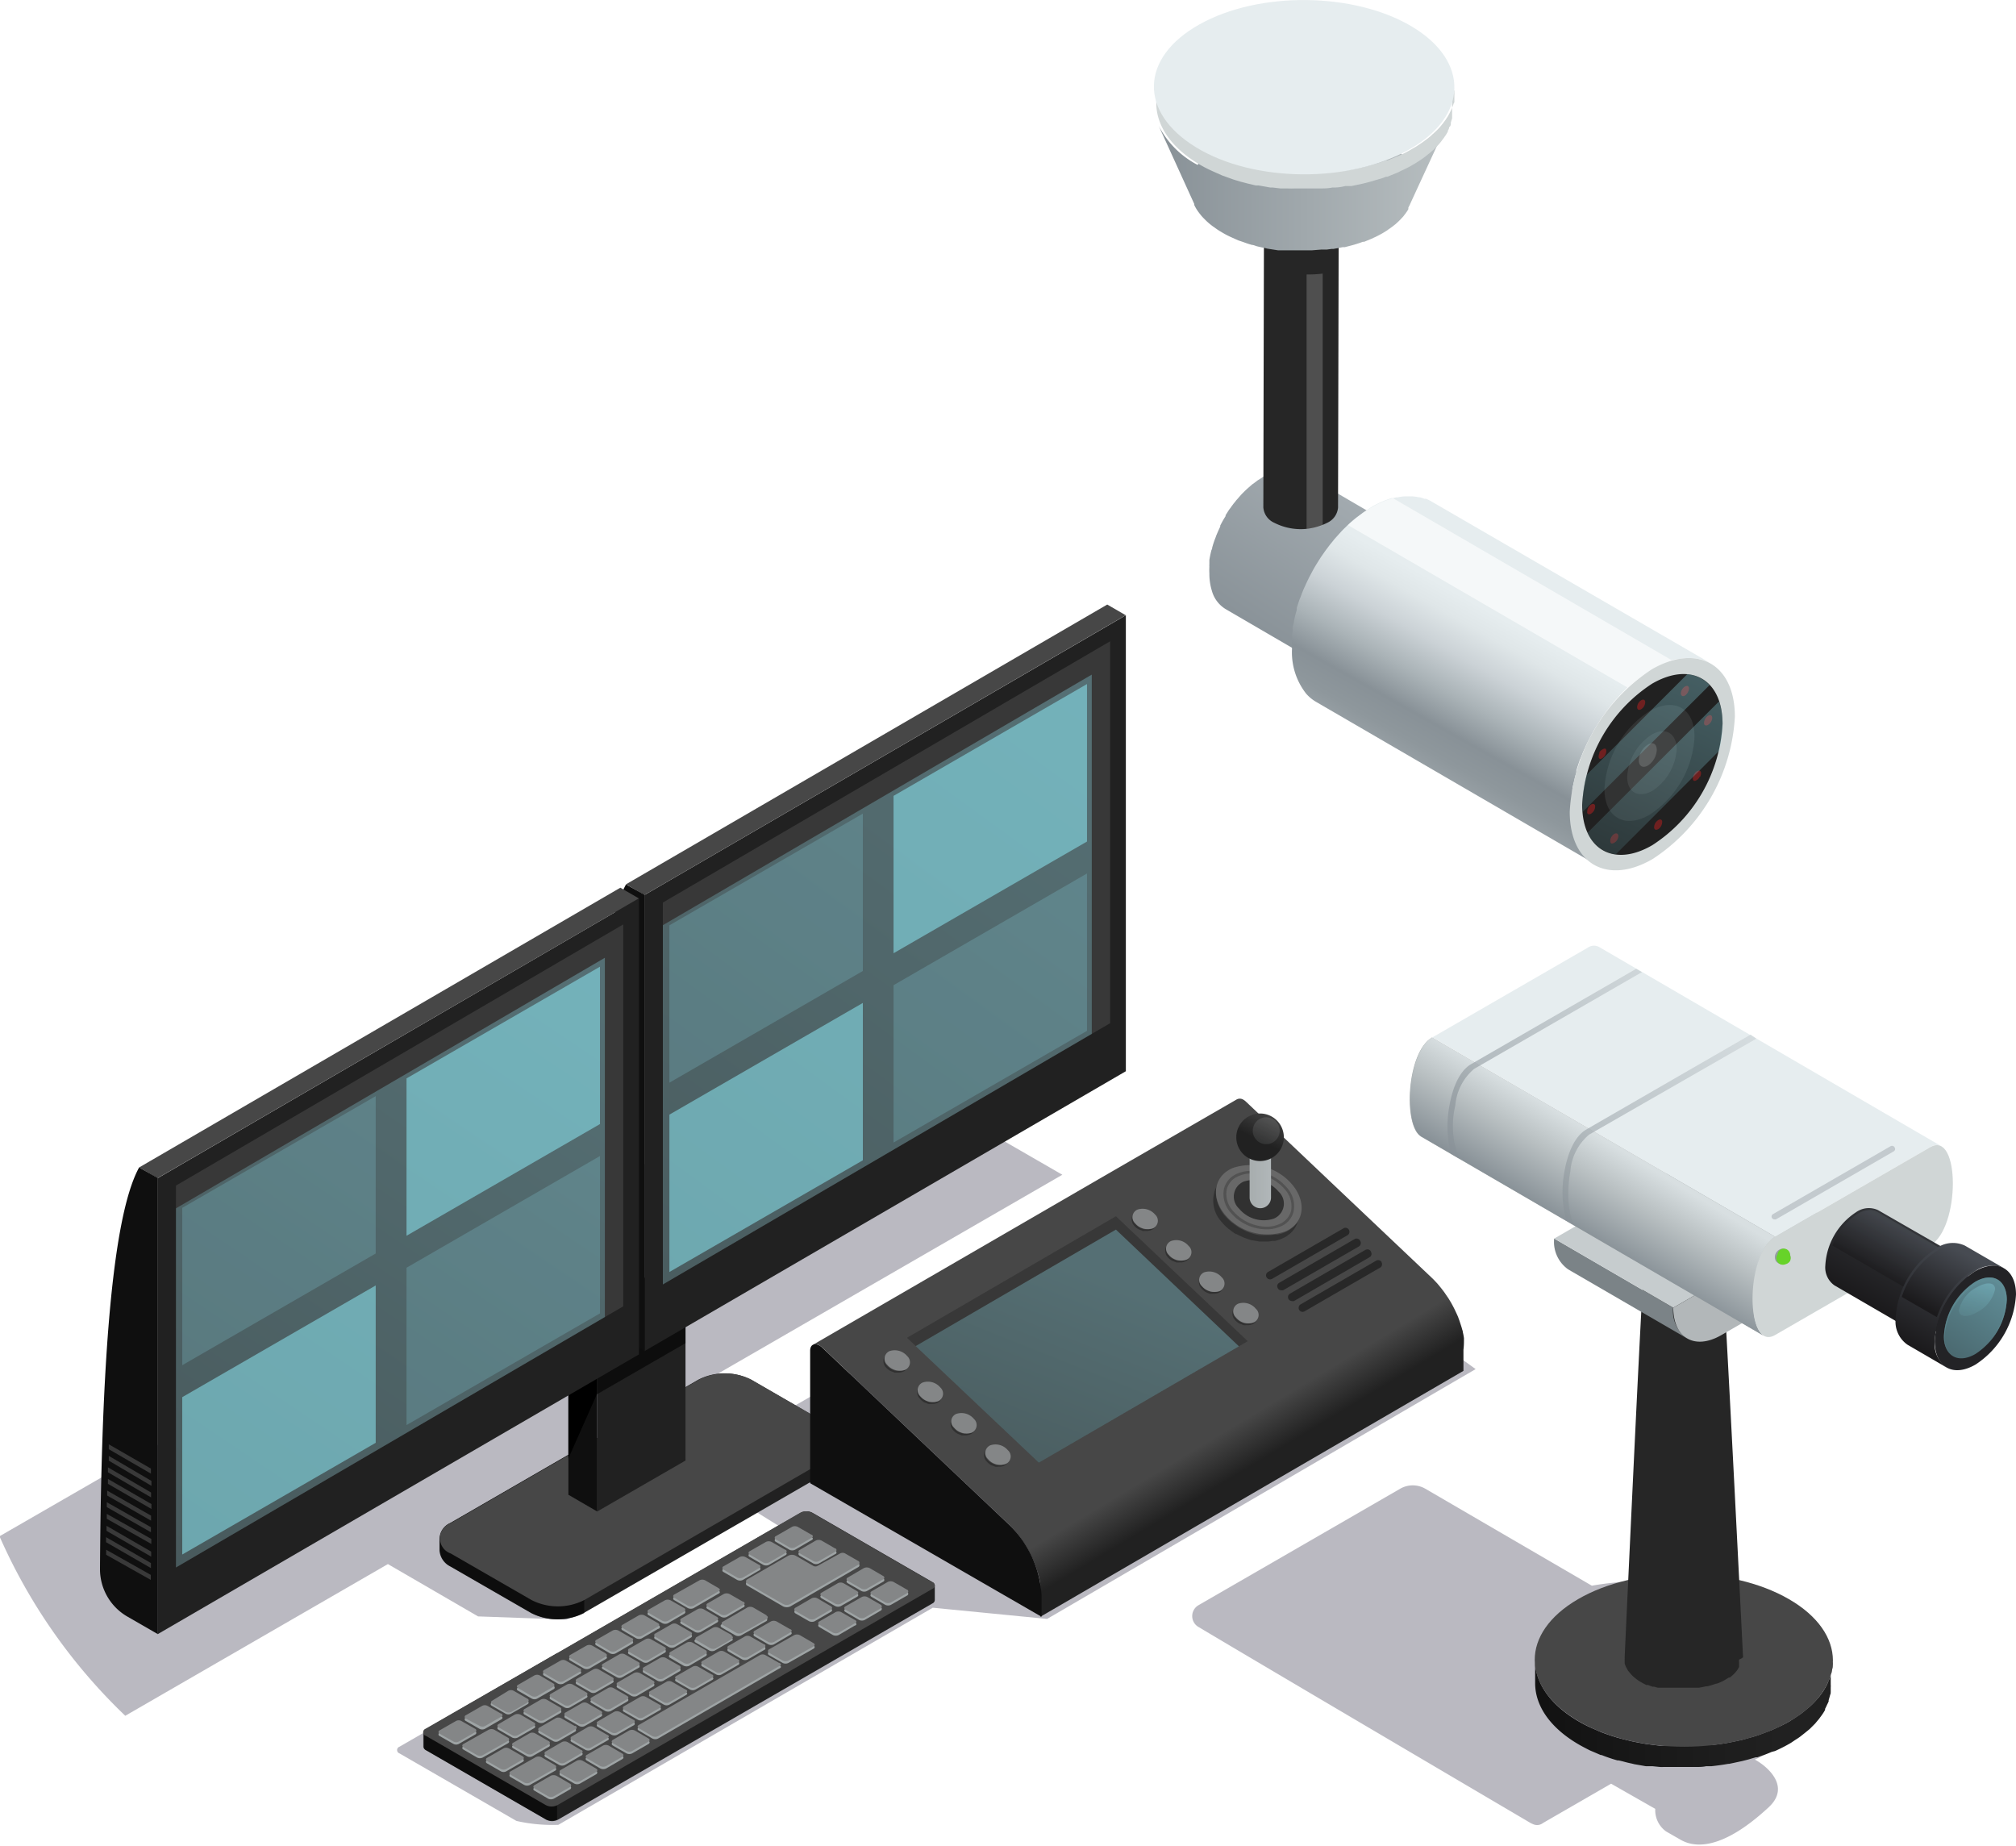 <svg xmlns="http://www.w3.org/2000/svg" xmlns:xlink="http://www.w3.org/1999/xlink" viewBox="0 0 160.28 146.74"><defs><style>.cls-1{fill:none;}.cls-2,.cls-45{fill:#a8aeaf;}.cls-3{isolation:isolate;}.cls-4{fill:#767585;}.cls-22,.cls-36,.cls-4,.cls-57{opacity:0.5;}.cls-24,.cls-38,.cls-4,.cls-40,.cls-45{mix-blend-mode:multiply;}.cls-5{fill:url(#linear-gradient);}.cls-6{fill:#474747;}.cls-7{fill:#262626;}.cls-8{clip-path:url(#clip-path);}.cls-9{fill:#7b8387;}.cls-10{fill:#c6ccce;}.cls-11{fill:#b2b7b9;}.cls-12{fill:#e6edef;}.cls-13{clip-path:url(#clip-path-2);}.cls-14{fill:url(#linear-gradient-2);}.cls-15,.cls-34,.cls-35{fill:#d0d6d6;}.cls-16{fill:url(#linear-gradient-3);}.cls-17{opacity:0.7;fill:url(#linear-gradient-4);}.cls-17,.cls-20,.cls-22,.cls-23,.cls-29,.cls-35,.cls-37,.cls-42,.cls-43,.cls-48,.cls-55,.cls-56,.cls-57{mix-blend-mode:screen;}.cls-18{fill:url(#linear-gradient-5);}.cls-19{fill:#232326;}.cls-20{fill:url(#linear-gradient-6);}.cls-21{fill:#c3cace;}.cls-22{fill:url(#linear-gradient-7);}.cls-23,.cls-37,.cls-42,.cls-43,.cls-48,.cls-51{opacity:0.3;}.cls-23{fill:url(#linear-gradient-8);}.cls-24{fill:#5f8e96;}.cls-24,.cls-25,.cls-38{opacity:0.6;}.cls-25{fill:url(#linear-gradient-9);}.cls-26{fill:#959ea2;}.cls-27{fill:#67d329;}.cls-28{fill:url(#linear-gradient-10);}.cls-29,.cls-32{fill:#f5f8f9;}.cls-29,.cls-35,.cls-55,.cls-56{opacity:0.2;}.cls-30{fill:url(#linear-gradient-11);}.cls-31{fill:url(#linear-gradient-12);}.cls-33,.cls-51,.cls-52{fill:#212121;}.cls-34{opacity:0.1;}.cls-36{fill:#bf2121;}.cls-37{fill:url(#linear-gradient-13);}.cls-39{fill:#0f0f0f;}.cls-41{fill:#383838;}.cls-42{fill:url(#linear-gradient-14);}.cls-43{fill:url(#linear-gradient-15);}.cls-44{fill:#7a7a7a;opacity:0.4;}.cls-45{opacity:0.9;}.cls-46{fill:#848687;}.cls-47{fill:url(#linear-gradient-16);}.cls-48{fill:url(#linear-gradient-17);}.cls-49{fill:#313131;}.cls-50{fill:#686868;}.cls-52{opacity:0.8;}.cls-53{fill:url(#linear-gradient-18);}.cls-54{fill:url(#linear-gradient-19);}.cls-55{fill:url(#linear-gradient-20);}.cls-56{fill:#95eaf9;}.cls-57{fill:#92f5ff;}</style><linearGradient id="linear-gradient" x1="389.41" y1="382.11" x2="366.61" y2="382.11" gradientUnits="userSpaceOnUse"><stop offset="0" stop-color="#212121"/><stop offset="1" stop-color="#0f0f0f"/></linearGradient><clipPath id="clip-path" transform="translate(-247.87 -245.8)"><path class="cls-1" d="M382,352.2l-9.46-5.49a2.68,2.68,0,0,1-1.11-2.45l9.46,5.5A2.65,2.65,0,0,0,382,352.2Z"/></clipPath><clipPath id="clip-path-2" transform="translate(-247.87 -245.8)"><path class="cls-2" d="M388.11,352l-27.26-15.84c-1.44-.84-1.16-6.7.87-7.88L389,344.12C387,345.29,386.67,351.16,388.11,352Z"/></clipPath><linearGradient id="linear-gradient-2" x1="372.83" y1="343.32" x2="376.58" y2="337.15" gradientUnits="userSpaceOnUse"><stop offset="0" stop-color="#889197"/><stop offset="0.58" stop-color="#b8bfc1"/><stop offset="1" stop-color="#d8dfe1"/></linearGradient><linearGradient id="linear-gradient-3" x1="400.14" y1="344.11" x2="397.04" y2="349.76" gradientUnits="userSpaceOnUse"><stop offset="0" stop-color="#333539"/><stop offset="1" stop-color="#1b1a1c"/></linearGradient><linearGradient id="linear-gradient-4" x1="400.14" y1="344.12" x2="398.25" y2="347.56" gradientUnits="userSpaceOnUse"><stop offset="0" stop-color="#474b52"/><stop offset="1" stop-color="#1b1a1c"/></linearGradient><linearGradient id="linear-gradient-5" x1="404.18" y1="345.55" x2="400.16" y2="352.88" xlink:href="#linear-gradient-4"/><linearGradient id="linear-gradient-6" x1="403.8" y1="345.3" x2="401.23" y2="349.97" xlink:href="#linear-gradient-4"/><linearGradient id="linear-gradient-7" x1="406.46" y1="348.31" x2="400.85" y2="356.54" gradientUnits="userSpaceOnUse"><stop offset="0" stop-color="#99f0ff"/><stop offset="0.6" stop-color="#75b3bd"/><stop offset="1" stop-color="#5f8e96"/></linearGradient><linearGradient id="linear-gradient-8" x1="405.56" y1="348.86" x2="403.71" y2="351.56" gradientTransform="matrix(1, -0.58, 0, 1, 0, 233.39)" xlink:href="#linear-gradient-7"/><linearGradient id="linear-gradient-9" x1="367.89" y1="337.75" x2="384.45" y2="323.09" gradientUnits="userSpaceOnUse"><stop offset="0" stop-color="#889197"/><stop offset="1" stop-color="#cdd4d7"/></linearGradient><linearGradient id="linear-gradient-10" x1="351.81" y1="299.43" x2="366.87" y2="275.85" gradientUnits="userSpaceOnUse"><stop offset="0" stop-color="#889197"/><stop offset="1" stop-color="#bec5c9"/></linearGradient><linearGradient id="linear-gradient-11" x1="340" y1="260.66" x2="363.09" y2="260.66" gradientUnits="userSpaceOnUse"><stop offset="0" stop-color="#889197"/><stop offset="1" stop-color="#b8bfc1"/></linearGradient><linearGradient id="linear-gradient-12" x1="360.5" y1="308.31" x2="370.02" y2="291.4" gradientUnits="userSpaceOnUse"><stop offset="0" stop-color="#a0a8ad"/><stop offset="0.01" stop-color="#9fa7ac"/><stop offset="0.15" stop-color="#8e979c"/><stop offset="0.26" stop-color="#889197"/><stop offset="0.4" stop-color="#aab3b7"/><stop offset="0.55" stop-color="#cbd2d6"/><stop offset="0.68" stop-color="#dfe6e8"/><stop offset="0.77" stop-color="#e6edef"/></linearGradient><linearGradient id="linear-gradient-13" x1="382.64" y1="299.13" x2="374.91" y2="315.89" gradientUnits="userSpaceOnUse"><stop offset="0" stop-color="#99f0ff"/><stop offset="0.09" stop-color="#91e3f1"/><stop offset="0.72" stop-color="#58868d"/><stop offset="1" stop-color="#416166"/></linearGradient><linearGradient id="linear-gradient-14" x1="85.14" y1="56.76" x2="30.15" y2="132.23" xlink:href="#linear-gradient-7"/><linearGradient id="linear-gradient-15" x1="45.85" y1="78.41" x2="1.48" y2="144.22" xlink:href="#linear-gradient-7"/><linearGradient id="linear-gradient-16" x1="343.58" y1="360.59" x2="346.31" y2="365.13" gradientUnits="userSpaceOnUse"><stop offset="0" stop-color="#474747"/><stop offset="0.65" stop-color="#212121"/></linearGradient><linearGradient id="linear-gradient-17" x1="87.73" y1="101.81" x2="76.97" y2="128.84" xlink:href="#linear-gradient-7"/><linearGradient id="linear-gradient-18" x1="348.93" y1="338.29" x2="347.12" y2="338.29" gradientUnits="userSpaceOnUse"><stop offset="0" stop-color="#b1b7b9"/><stop offset="0.84" stop-color="#a8aeaf"/></linearGradient><linearGradient id="linear-gradient-19" x1="349.09" y1="334.08" x2="347.31" y2="337.73" xlink:href="#linear-gradient-16"/><linearGradient id="linear-gradient-20" x1="101.03" y1="89.06" x2="100.37" y2="90.57" gradientUnits="userSpaceOnUse"><stop offset="0" stop-color="#a3a5a6"/><stop offset="1" stop-color="#848687"/></linearGradient></defs><title>camera</title><g class="cls-3"><g id="_0" data-name="0"><g id="_4" data-name="4"><path class="cls-4" d="M365.19,354.64,331.12,374.5l-9.09-.89-29.77,17.26a13,13,0,0,1-3.33-.31l-9.3-5.37a.28.28,0,0,1,0-.53l29-16.73a1,1,0,0,1,.9,0l4.79,2-7.86-4.89-13.52,9.51-7.06-.25-7.17-4.16-20.88,12.06a44.51,44.51,0,0,1-10-14.27L315,329.19l17.33,10-28.52,16.47,2.07.59,2.7,2.73,34.75-20.06Z" transform="translate(-247.87 -245.8)"/><path class="cls-4" d="M388.51,373.86c-3.82-2.21-9.29-2.85-14.08-2l-13.24-7.71a2,2,0,0,0-2,0l-16,9.24a1,1,0,0,0,0,1.77c5.78,3.45,26.53,15.66,26.53,15.66a1.06,1.06,0,0,1-.12-.1.76.76,0,0,0,.95,0l5.41-3.12,3.51,2a2.07,2.07,0,0,0,.87,1.8l1.15.66c.75.42,2.86,1.25,7-2.59,1.82-1.69-.22-3.29-1-3.73h0l-.1-.06c.4-.18.78-.38,1.15-.59C394,382.07,393.93,377,388.51,373.86Z" transform="translate(-247.87 -245.8)"/><g id="_8" data-name="8"><path class="cls-5" d="M393.57,378.16c0,.13,0,.25-.05.38s0,.2-.07.3a2,2,0,0,1-.11.35,2.52,2.52,0,0,1-.12.29,2.48,2.48,0,0,1-.17.37,5.09,5.09,0,0,1-.3.5l-.06.08a6,6,0,0,1-.39.49l-.08.09a5.81,5.81,0,0,1-.5.49l-.36.3-.33.26-.43.29-.45.29a11.69,11.69,0,0,1-1.12.56l-.33.15-.93.35-.35.12-.61.17-.46.13-.66.14-.45.09c-.44.08-.89.14-1.34.18l-.42,0-.81.05-.51,0H381l-.6,0-.55,0-.59-.07-.54-.07-.62-.11-.49-.1-.74-.18-.41-.11c-.43-.13-.86-.27-1.27-.43l-.6-.26-.3-.13q-.45-.21-.87-.45c-2.34-1.35-3.51-3.12-3.5-4.89v1.83c0,1.77,1.16,3.54,3.5,4.89.28.16.57.31.87.46l.31.13.53.23.07,0a12.62,12.62,0,0,0,1.27.43l.1,0,.3.07c.25.07.49.13.74.18l.2.05.29.05.63.11.25,0,.28,0,.59.06a2.85,2.85,0,0,0,.29,0l.26,0,.6,0,.3,0h1.41c.27,0,.53,0,.8-.06l.32,0h.1c.46-.05.91-.11,1.35-.19h.07l.38-.08.65-.14.47-.12.61-.18.13,0,.21-.08a9.38,9.38,0,0,0,.93-.35L389,385c.39-.18.76-.36,1.12-.57l.14-.08.31-.21c.14-.09.29-.18.42-.28l.33-.26.37-.3.07-.06.43-.43.08-.1.22-.26.16-.22.06-.08a4.65,4.65,0,0,0,.26-.41.36.36,0,0,0,0-.09c.07-.12.12-.25.18-.37s.07-.14.1-.22,0-.05,0-.07.07-.24.1-.36.05-.15.07-.23a.15.15,0,0,1,0-.07c0-.12,0-.25,0-.37a1.9,1.9,0,0,0,0-.25v-1.93C393.59,377.93,393.58,378.05,393.57,378.16Z" transform="translate(-247.87 -245.8)"/><path class="cls-6" d="M390.1,372.93c-4.65-2.69-12.16-2.68-16.77,0s-4.59,7,.06,9.71,12.15,2.68,16.76,0S394.74,375.61,390.1,372.93Z" transform="translate(-247.87 -245.8)"/><path class="cls-7" d="M386.45,377.55s-1.31-26.35-1.57-29.8a1.7,1.7,0,0,0-.91-1.23,4.71,4.71,0,0,0-.45-.22l-.14-.05-.16-.06a1.55,1.55,0,0,0-.23-.06l-.13,0-.06,0-.38-.07h-.18l-.17,0h-.73l-.21,0h-.19a4,4,0,0,0-.48.08h0l-.39.11-.18.06a3.69,3.69,0,0,0-.53.24l-.23.14-.06,0-.13.1h0a1.11,1.11,0,0,0-.22.21l0,0,0,0-.12.17v0h0a1.74,1.74,0,0,0-.1.19h0a.07.07,0,0,0,0,.05.5.5,0,0,0,0,.13v0s0,.09,0,.13c-.25,3.45-1.46,29.81-1.46,29.81v.17a.53.53,0,0,0,0,.13c0,.05,0,.1,0,.14l0,.13.05.14.05.12a1.09,1.09,0,0,0,.08.15l.06.11a.76.76,0,0,0,.11.14,1,1,0,0,0,.08.11l.14.15.09.09.19.16.09.07a2.7,2.7,0,0,0,.33.22,4.76,4.76,0,0,0,.45.24l.05,0,.08,0,.37.14.08,0,.05,0,.29.08.13,0h0l.22,0,.18,0h0l.18,0,.21,0h.05l.18,0,.19,0h1.41l.33,0h.16a5.72,5.72,0,0,0,.57-.11h.05l.06,0a7,7,0,0,0,.69-.21l.06,0a3.6,3.6,0,0,0,.66-.3l.31-.19,0,0a.18.18,0,0,0,.07,0l.11-.08,0,0,.08-.07.11-.1.13-.13h0l0,0,.08-.1.11-.14,0,0v0l.05-.09.07-.12s0,0,0,0v0a.36.36,0,0,0,0-.09.42.42,0,0,0,0-.1l0,0a.09.09,0,0,1,0,0s0-.06,0-.09a.29.29,0,0,0,0-.09v0a.2.2,0,0,1,0-.07.38.38,0,0,1,0-.1v-.06h0A1,1,0,0,0,386.45,377.55Z" transform="translate(-247.87 -245.8)"/><path class="cls-6" d="M384.19,342.48a5.6,5.6,0,0,0-5.06-.05c-1.43.8-1.48,2.11-.11,2.93a5.57,5.57,0,0,0,5.06.06C385.51,344.62,385.56,343.31,384.19,342.48Z" transform="translate(-247.87 -245.8)"/><g class="cls-3"><g class="cls-3"><g class="cls-8"><path class="cls-9" d="M382,352.2l-9.46-5.49a2.68,2.68,0,0,1-1.11-2.45l9.46,5.5A2.65,2.65,0,0,0,382,352.2Z" transform="translate(-247.87 -245.8)"/></g></g><polygon class="cls-10" points="133.03 103.96 123.57 98.46 135.83 91.38 145.29 96.88 133.03 103.96"/><path class="cls-11" d="M393.16,342.68a8.37,8.37,0,0,1-3.79,6.58l-4.65,2.68c-2.1,1.21-3.81.24-3.82-2.18Z" transform="translate(-247.87 -245.8)"/></g><g class="cls-3"><path class="cls-12" d="M375,321.08a.85.85,0,0,0-.9.06l-12.35,7.13L389,344.12,401.33,337a.85.85,0,0,1,.9-.07Z" transform="translate(-247.87 -245.8)"/><g class="cls-3"><path class="cls-2" d="M388.11,352l-27.26-15.84c-1.44-.84-1.16-6.7.87-7.88L389,344.12C387,345.29,386.67,351.16,388.11,352Z" transform="translate(-247.87 -245.8)"/><g class="cls-13"><path class="cls-14" d="M389,344.12l-27.26-15.85c-2,1.18-2.31,7-.87,7.88L388.11,352C386.67,351.16,387,345.29,389,344.12Z" transform="translate(-247.87 -245.8)"/></g></g></g><path class="cls-15" d="M401.33,337c2.39-1.38,2.41,6.43,0,7.81L389,351.93c-2.38,1.38-2.41-6.44,0-7.81Z" transform="translate(-247.87 -245.8)"/><path class="cls-16" d="M403.6,345.69h0L397.18,342a1.75,1.75,0,0,0-1.75.17,5.41,5.41,0,0,0-2.44,4.24,1.74,1.74,0,0,0,.72,1.57l6.42,3.73a1.07,1.07,0,0,1-.16-.14,1.58,1.58,0,0,0,1.9,0,5.39,5.39,0,0,0,2.45-4.23A1.72,1.72,0,0,0,403.6,345.69Zm-.78-.15H403A.86.86,0,0,0,402.82,345.54Z" transform="translate(-247.87 -245.8)"/><path class="cls-17" d="M403,350.28a5.12,5.12,0,0,0,1.17-3,1.55,1.55,0,0,0-.63-1.42l-.56-.33-.05.2h-.07v-.26l-5.75-3.34a1.12,1.12,0,0,0-.55-.14,2.1,2.1,0,0,0-1,.31,5.13,5.13,0,0,0-2,2.52Z" transform="translate(-247.87 -245.8)"/><path class="cls-18" d="M404.1,344.83a2.25,2.25,0,0,0-2.3.22,7.08,7.08,0,0,0-3.22,5.58,2.24,2.24,0,0,0,.94,2.07l3.11,1.81a2.27,2.27,0,0,1-.94-2.08,7.09,7.09,0,0,1,3.21-5.57,2.3,2.3,0,0,1,2.31-.23Z" transform="translate(-247.87 -245.8)"/><path class="cls-19" d="M404.9,346.86a7.09,7.09,0,0,0-3.21,5.57c0,2.05,1.45,2.89,3.24,1.85a7.1,7.1,0,0,0,3.22-5.58C408.14,346.65,406.69,345.83,404.9,346.86Z" transform="translate(-247.87 -245.8)"/><path class="cls-20" d="M404,345a1.48,1.48,0,0,0-.76-.19,2.71,2.71,0,0,0-1.36.42,6.86,6.86,0,0,0-2.81,3.67l2.79,1.61a7.29,7.29,0,0,1,2.94-3.79,3.23,3.23,0,0,1,1.36-.46Z" transform="translate(-247.87 -245.8)"/><path class="cls-21" d="M398.49,337a.23.23,0,0,0-.31-.08l-9.35,5.4a.22.22,0,0,0-.08.31.23.23,0,0,0,.19.11l.12,0,9.35-5.4A.22.22,0,0,0,398.49,337Z" transform="translate(-247.87 -245.8)"/><path class="cls-22" d="M404.91,347.7a5.47,5.47,0,0,0-2.49,4.31c0,1.59,1.12,2.23,2.5,1.43a5.48,5.48,0,0,0,2.5-4.32C407.41,347.54,406.29,346.9,404.91,347.7Z" transform="translate(-247.87 -245.8)"/><path class="cls-23" d="M406.49,348.29a2.72,2.72,0,0,1-1.44,1.83c-.8.46-1.44.38-1.44-.16a2.72,2.72,0,0,1,1.44-1.83C405.85,347.67,406.49,347.74,406.49,348.29Z" transform="translate(-247.87 -245.8)"/><path class="cls-24" d="M404.91,347.7a5.47,5.47,0,0,0-2.49,4.31,2,2,0,0,0,.43,1.37,2.05,2.05,0,0,1-.38-1.26,5.27,5.27,0,0,1,2.39-4.13c1.33-.77,2.41-.16,2.41,1.36a5.26,5.26,0,0,1-1.45,3.37,5.52,5.52,0,0,0,1.6-3.6C407.41,347.54,406.29,346.9,404.91,347.7Z" transform="translate(-247.87 -245.8)"/><path class="cls-25" d="M387.51,328.37,374.21,336a4.22,4.22,0,0,0-1.49,2.91c-.32,1.75-.16,3.57.37,4.31l-.7-.4a8.86,8.86,0,0,1-.12-4c.17-.93.63-2.6,1.72-3.23l13.06-7.54Zm-23.94,5.33a4.27,4.27,0,0,1,1.49-2.92l13.35-7.7-.46-.26-13.11,7.57c-1.1.63-1.55,2.29-1.72,3.23a9.08,9.08,0,0,0,.09,3.9l.67.39A7,7,0,0,1,363.57,333.7Z" transform="translate(-247.87 -245.8)"/><path class="cls-26" d="M390.17,346a.65.65,0,0,0,0-.51.66.66,0,0,0-.55-.43.68.68,0,0,0-.56,1,.68.68,0,0,0,.66.24A.63.63,0,0,0,390.17,346Z" transform="translate(-247.87 -245.8)"/><path class="cls-27" d="M389.83,346.3a.58.58,0,0,0,.36-.26.55.55,0,0,0,0-.44.5.5,0,0,0-1-.07A.52.52,0,0,0,389.83,346.3Z" transform="translate(-247.87 -245.8)"/></g><g id="_15" data-name="15"><path class="cls-28" d="M366.44,292.15h0l-15-8.74a3.14,3.14,0,0,0-3.16.31l-.44.28-.14.11-.29.21-.16.14-.25.22-.17.16-.23.23-.16.18-.21.24a1.56,1.56,0,0,0-.16.2,2.43,2.43,0,0,0-.2.25,1.91,1.91,0,0,0-.15.21,2.48,2.48,0,0,0-.19.26l-.14.22a.83.83,0,0,1-.08.12.3.3,0,0,0,0,.08,8.2,8.2,0,0,0-.43.76.2.2,0,0,1,0,.08q-.18.38-.33.75a.78.78,0,0,1-.05.14,7.3,7.3,0,0,0-.26.79c0,.05,0,.11-.05.16a7.78,7.78,0,0,0-.17.81h0c0,.12,0,.23,0,.34a1.11,1.11,0,0,0,0,.19,4.52,4.52,0,0,0,0,.52,4.59,4.59,0,0,0,.2,1.4,2.46,2.46,0,0,0,1.09,1.45l15,8.74-.14-.1a3.05,3.05,0,0,0,3.3-.21,9.76,9.76,0,0,0,4.42-7.67A3.11,3.11,0,0,0,366.44,292.15Z" transform="translate(-247.87 -245.8)"/><path class="cls-7" d="M354.27,264a1.37,1.37,0,0,0-.84-1.41,4.63,4.63,0,0,0-4.21,0,1.47,1.47,0,0,0-.86,1.21h0l-.05,22.34a1.46,1.46,0,0,0,.87,1.22,4.63,4.63,0,0,0,4.21,0,1.47,1.47,0,0,0,.86-1.21l.05-22.34A1.48,1.48,0,0,1,354.27,264Zm-5.69.45s0-.09-.07-.13,0,.09.07.13Z" transform="translate(-247.87 -245.8)"/><path class="cls-29" d="M351.75,267.62v20.23a3.87,3.87,0,0,0,1.28-.3v-20A9.07,9.07,0,0,1,351.75,267.62Z" transform="translate(-247.87 -245.8)"/><path class="cls-30" d="M362.89,256.22l-.08.12a2.61,2.61,0,0,1-.17.28,1.13,1.13,0,0,0-.1.13l-.21.27a.52.52,0,0,1-.1.11l-.13.15-.31.31a1.29,1.29,0,0,1-.17.16c-.11.1-.21.19-.33.28l-.19.16-.39.28-.19.13-.52.32a5.83,5.83,0,0,0-2-1.88,14,14,0,0,0-12.73-.13,6,6,0,0,0-2.18,2l-.1-.05a7.21,7.21,0,0,1-3-3.06l2.83,6.22,0,0a.3.3,0,0,0,0,.08,3.59,3.59,0,0,0,.21.38l.05.07c.09.14.2.27.31.41l.08.09q.17.18.36.36l0,0a5.81,5.81,0,0,0,.46.38l.12.08a5.07,5.07,0,0,0,.54.36,7,7,0,0,0,.66.36l.24.11.47.21.3.1.45.16.33.1c.15,0,.3.09.45.12l.35.08.45.1.38.06.45.07.38,0,.46,0,.39,0,.34,0h1.12l.75-.06.18,0,.26,0,.37-.05.15,0,.73-.14.17,0,.58-.15.18-.05c.23-.07.46-.14.68-.23l.11,0,.56-.23.17-.08c.21-.09.42-.2.62-.31s.32-.19.48-.29l.09-.07.12-.08.22-.16.15-.12.08-.06,0,0,.13-.12.13-.12.15-.15.09-.1.06-.06,0,0,.07-.08.15-.2,0,0a.18.18,0,0,0,.05-.07c.05-.06.09-.13.14-.2a.41.41,0,0,1,.05-.09l0-.08,0-.05.09-.17c.95-2.07,1.91-4.13,2.86-6.2C363,256,363,256.09,362.89,256.22Z" transform="translate(-247.87 -245.8)"/><path class="cls-15" d="M363.5,253c0,.05,0,.11,0,.17a1,1,0,0,1,0,.17l0,.17,0,.16c0,.06,0,.12,0,.18s0,.11-.05.16l-.06.17-.06.16a1.42,1.42,0,0,1-.08.18,1,1,0,0,1-.07.15l-.09.18a1.09,1.09,0,0,0-.08.15l-.13.2-.09.14-.15.2a1.47,1.47,0,0,1-.1.13c-.1.12-.19.24-.3.35v0c-.11.12-.23.23-.36.35a1,1,0,0,1-.15.13,1.29,1.29,0,0,1-.17.16l-.17.14-.19.14-.19.14-.2.14-.2.13a1.64,1.64,0,0,1-.22.14l-.36.21h0q-.39.23-.81.42l-.2.09-.86.35-.1,0-.73.24-.58.16-.5.13-.6.13-.58.11-.26,0c-.31,0-.61.09-.92.12h-.09c-.33,0-.67.06-1,.08h-1.41l-.55,0-.61,0-.55-.05-.6-.06-.51-.08-.65-.11-.85-.19h0c-.3-.07-.59-.15-.88-.24l-.26-.08c-.3-.1-.6-.2-.89-.32l-.64-.28-.32-.14c-.31-.15-.62-.32-.9-.49-2.27-1.35-3.39-3.1-3.38-4.84V254c0,1.74,1.12,3.49,3.38,4.84q.43.26.9.48l.33.15.63.28h0l.89.32.26.08.3.09.57.15h0l.64.15.21,0,.64.11a3.43,3.43,0,0,0,.34.06l.18,0,.6.07.38,0h.17a6.08,6.08,0,0,0,.61,0l.4,0h1.56c.33,0,.66,0,1-.07h.1q.47,0,.93-.12l.25,0,.24,0,.34-.07.61-.13.5-.13.58-.17.21-.06a3.82,3.82,0,0,0,.51-.18l.11,0,.86-.35.19-.1c.28-.13.56-.26.82-.41l.28-.16.08-.05.22-.14.2-.13.2-.14.19-.14.18-.15.18-.14.17-.15.12-.1,0,0,.35-.36h0c.1-.11.2-.23.29-.35a.08.08,0,0,0,0,0l.06-.09a1.3,1.3,0,0,0,.15-.2l.1-.14.12-.2.05-.08a.16.16,0,0,1,0-.07l.09-.18c0-.05,0-.1.07-.16s.05-.11.08-.17a1,1,0,0,1,0-.1s0,0,0-.06a1.54,1.54,0,0,0,.05-.17,1.09,1.09,0,0,0,.05-.17c0-.05,0-.11,0-.17a.52.52,0,0,1,0-.11.07.07,0,0,0,0-.05l0-.18s0-.11,0-.16,0-.12,0-.18,0-.07,0-.11V253Z" transform="translate(-247.87 -245.8)"/><path class="cls-12" d="M360.12,247.91c-4.6-2.74-12.16-2.82-16.89-.17s-4.84,7-.24,9.79,12.16,2.83,16.89.17S364.72,250.66,360.12,247.91Z" transform="translate(-247.87 -245.8)"/><path class="cls-31" d="M361.65,285.65a3.11,3.11,0,0,0-.41-.2l-.12,0a2.91,2.91,0,0,0-.39-.12h-.07a3.46,3.46,0,0,0-.48-.07h-.66a3.4,3.4,0,0,0-.53.08l-.13,0-.25.06-.12,0-.51.18-.23.1a7.82,7.82,0,0,0-.77.38l-.6.39-.17.12-.44.33-.17.13c-.18.15-.37.31-.55.48h0l-.07.07c-.16.16-.33.32-.48.48l-.18.2-.36.4-.18.23c-.12.14-.23.28-.34.43l-.16.21-.4.57-.06.1c-.15.23-.29.46-.43.69l-.12.21-.27.51c-.05.09-.09.18-.13.26s-.16.33-.23.49l-.12.26c-.08.19-.15.37-.22.56s-.05.13-.08.19c-.09.25-.17.5-.25.75a1,1,0,0,0,0,.17,5.69,5.69,0,0,0-.16.59l-.06.26c0,.17-.07.33-.1.5s0,.18,0,.27a4.43,4.43,0,0,0-.06.51l0,.24c0,.24,0,.49,0,.73a5.32,5.32,0,0,0,1.12,3.55,3.13,3.13,0,0,0,.8.66l22.23,12.92c-1.18-.69-1.91-2.15-1.92-4.22,0-.24,0-.48,0-.72l0-.24a4.43,4.43,0,0,1,.06-.51c0-.09,0-.18,0-.27s.06-.33.1-.5l.06-.26a5.69,5.69,0,0,1,.16-.59,1,1,0,0,1,0-.17c.08-.25.16-.5.25-.75,0-.06.05-.13.08-.2l.22-.55.12-.26c.07-.16.15-.33.23-.49l.13-.26.27-.51.12-.21c.14-.23.28-.46.43-.69l.06-.1.4-.57.16-.21c.11-.15.22-.29.34-.43l.18-.23.36-.4.18-.2.48-.48.07-.07c.19-.17.37-.33.57-.49l.16-.13a4.59,4.59,0,0,1,.44-.33l.17-.12q.3-.21.6-.39a7.82,7.82,0,0,1,.77-.38l.23-.1.51-.18a2.93,2.93,0,0,1,.37-.1l.13,0,.53-.09h.11a3,3,0,0,1,.42,0h.13a3.5,3.5,0,0,1,.48.06l.07,0,.39.11.12.05a2.67,2.67,0,0,1,.42.2Z" transform="translate(-247.87 -245.8)"/><path class="cls-32" d="M358.61,285.4a7.69,7.69,0,0,0-1.63.7,10.82,10.82,0,0,0-1.93,1.45l22.24,12.92a10.42,10.42,0,0,1,1.92-1.45,7.21,7.21,0,0,1,1.63-.7Z" transform="translate(-247.87 -245.8)"/><path class="cls-15" d="M379.21,299a14.45,14.45,0,0,0-6.54,11.33c0,4.17,3,5.85,6.59,3.76a14.44,14.44,0,0,0,6.54-11.33C385.79,298.61,382.84,296.93,379.21,299Z" transform="translate(-247.87 -245.8)"/><path class="cls-33" d="M379.22,300.15a12.25,12.25,0,0,0-5.56,9.64c0,3.54,2.51,5,5.59,3.19a12.24,12.24,0,0,0,5.57-9.64C384.81,299.8,382.3,298.37,379.22,300.15Z" transform="translate(-247.87 -245.8)"/><path class="cls-34" d="M379,302.34a7.86,7.86,0,0,0-3.57,6.18c0,2.27,1.62,3.19,3.59,2.05a7.87,7.87,0,0,0,3.57-6.19C382.6,302.11,381,301.19,379,302.34Z" transform="translate(-247.87 -245.8)"/><path class="cls-34" d="M379.18,304.2a4.29,4.29,0,0,0-1.94,3.36c0,1.23.88,1.73,2,1.11a4.3,4.3,0,0,0,1.94-3.36C381.13,304.07,380.26,303.58,379.18,304.2Z" transform="translate(-247.87 -245.8)"/><path class="cls-35" d="M378.87,305a1.55,1.55,0,0,0-.71,1.25c0,.45.32.64.72.41a1.58,1.58,0,0,0,.71-1.24C379.59,304.93,379.27,304.74,378.87,305Z" transform="translate(-247.87 -245.8)"/><path class="cls-36" d="M378.67,301.6a.67.67,0,0,1-.29.56c-.17.13-.33.08-.35-.11a.67.67,0,0,1,.29-.56C378.5,301.36,378.66,301.41,378.67,301.6Zm3.37-1.28c-.14,0-.34.1-.46.33s-.09.43.05.48.34-.1.45-.33S382.18,300.37,382,300.32Zm1.95,2.51c0-.18-.17-.23-.35-.11a.7.7,0,0,0-.29.57c0,.19.17.24.35.11A.69.69,0,0,0,384,302.83Zm-.95,4.72c.11-.23.09-.44-.05-.48s-.34.1-.45.32-.1.43,0,.48S382.92,307.77,383,307.55Zm-3.31,4.15a.7.7,0,0,0,.29-.57c0-.19-.17-.24-.35-.11a.69.69,0,0,0-.29.57C379.4,311.77,379.55,311.82,379.73,311.7ZM376,312.86c.14,0,.34-.1.46-.32s.09-.44-.05-.48-.34.1-.45.32S375.88,312.81,376,312.86Zm-1.95-2.51c0,.19.17.24.35.11a.69.69,0,0,0,.29-.57c0-.18-.17-.23-.35-.11A.7.7,0,0,0,374.06,310.35Zm1-4.71c-.12.22-.1.43,0,.48s.34-.1.45-.32.1-.44,0-.48S375.13,305.42,375,305.64Z" transform="translate(-247.87 -245.8)"/><path class="cls-37" d="M373.68,310.36c0-.18,0-.37,0-.57a9.17,9.17,0,0,1,.33-2.39q4-4,8-8a2.79,2.79,0,0,1,1.78.86Zm2.65,3.36,8.22-8.23a9.52,9.52,0,0,0,.27-2.15,5.32,5.32,0,0,0-.28-1.78L374.09,312A2.86,2.86,0,0,0,376.33,313.72Z" transform="translate(-247.87 -245.8)"/></g><g id="_4-2" data-name="4"><g id="_3" data-name="3"><path class="cls-33" d="M314,359.19l-6.42-3.71a4.62,4.62,0,0,0-4.19,0l-19.72,11.39a1.42,1.42,0,0,0-.86,1.27c0,.15,0,.68,0,.91a1.54,1.54,0,0,0,.86,1.28l6.42,3.7a4.62,4.62,0,0,0,4.19,0L314,362.64a1.41,1.41,0,0,0,.86-1.24c0-.16,0-.79,0-.94A1.42,1.42,0,0,0,314,359.19Z" transform="translate(-247.87 -245.8)"/><path class="cls-38" d="M294.34,360.73l-10.63,6.14a1.42,1.42,0,0,0-.86,1.27c0,.15,0,.68,0,.91a1.54,1.54,0,0,0,.86,1.28l6.42,3.7a4.62,4.62,0,0,0,4.19,0h0Z" transform="translate(-247.87 -245.8)"/><path class="cls-6" d="M314,361.6,294.32,373a4.62,4.62,0,0,1-4.19,0l-6.42-3.7a1.28,1.28,0,0,1,0-2.42l19.72-11.39a4.62,4.62,0,0,1,4.19,0l6.42,3.71A1.27,1.27,0,0,1,314,361.6Z" transform="translate(-247.87 -245.8)"/><polygon class="cls-33" points="54.5 116.11 47.48 120.16 47.48 103.76 54.5 99.7 54.5 116.11"/><polygon class="cls-38" points="54.5 106.78 47.48 110.83 47.48 103.76 54.5 99.7 54.5 106.78"/><polygon class="cls-39" points="47.48 120.16 45.19 118.83 45.19 102.43 47.48 103.75 47.48 120.16"/><polygon class="cls-40" points="45.19 115.94 45.19 102.43 47.48 103.75 47.48 110.78 45.19 115.94"/><polygon class="cls-33" points="89.51 85.16 51.24 107.41 51.24 71.15 89.51 48.91 89.51 85.16"/><polygon class="cls-6" points="89.5 48.91 51.24 71.15 49.77 70.3 88.03 48.06 89.5 48.91"/><path class="cls-39" d="M299.13,353.2l-2.43-1.4a4.37,4.37,0,0,1-2.17-3.79c.09-13.94.74-27.59,3.11-31.9l1.49.83Z" transform="translate(-247.87 -245.8)"/><polygon class="cls-41" points="88.26 81.34 52.7 102.11 52.7 71.75 88.26 50.98 88.26 81.34"/><polygon class="cls-42" points="52.7 102.11 86.8 82.19 86.8 53.63 52.7 73.55 52.7 102.11"/><polygon class="cls-33" points="50.8 107.67 12.54 129.91 12.54 93.66 50.8 71.41 50.8 107.67"/><polygon class="cls-6" points="50.79 71.42 12.53 93.66 11.06 92.81 49.32 70.57 50.79 71.42"/><path class="cls-39" d="M260.42,375.71l-2.43-1.4a4.35,4.35,0,0,1-2.17-3.79c.09-13.94.74-27.59,3.11-31.91l1.49.84Z" transform="translate(-247.87 -245.8)"/><polygon class="cls-41" points="49.55 103.85 13.99 124.61 13.99 94.25 49.55 73.49 49.55 103.85"/><polygon class="cls-43" points="13.99 124.61 48.09 104.7 48.09 76.14 13.99 96.06 13.99 124.61"/><path class="cls-44" d="M259.89,369.15v.4l-3.55-2.05v-.4Zm-3.53-3c0,.13,0,.26,0,.39l3.54,2v-.4Zm0-.93c0,.13,0,.26,0,.39l3.51,2v-.4Zm-.06,2.78c0,.13,0,.27,0,.4l3.57,2.06v-.4Zm3.56,3.4V371L256.31,369v.4Zm-3.34-10.78c0,.13,0,.26,0,.39l3.35,1.94v-.4Zm0,.92c0,.12,0,.25,0,.38l3.39,2v-.39Zm-.07,1.83c0,.13,0,.26,0,.39l3.46,2v-.39Zm0-.92c0,.13,0,.26,0,.39l3.43,2v-.39Zm-.06,1.85c0,.13,0,.26,0,.39l3.49,2v-.4Z" transform="translate(-247.87 -245.8)"/></g><path class="cls-33" d="M322,371.57l-9.54-5.51a1,1,0,0,0-.93,0l-29.77,17.19a.34.34,0,0,0-.2.25v1.18a.33.33,0,0,0,.2.27l9.54,5.51a1,1,0,0,0,.93,0L322,373.27a.31.31,0,0,0,.19-.27v-1.16A.34.34,0,0,0,322,371.57Z" transform="translate(-247.87 -245.8)"/><path class="cls-38" d="M292.16,377.22l-10.44,6a.34.34,0,0,0-.2.25v1.18a.33.33,0,0,0,.2.27l9.54,5.51a1.05,1.05,0,0,0,.9,0Z" transform="translate(-247.87 -245.8)"/><path class="cls-6" d="M322,372.11,292.19,389.3a1,1,0,0,1-.93,0l-9.54-5.51a.28.28,0,0,1,0-.54l29.77-17.19a1,1,0,0,1,.93,0l9.54,5.51A.28.28,0,0,1,322,372.11Z" transform="translate(-247.87 -245.8)"/><path class="cls-45" d="M285.65,383.69l-1.29.74a.45.45,0,0,1-.45,0l-1.09-.62a.14.14,0,0,1,0-.26l1.29-.75a.51.51,0,0,1,.45,0l1.09.63A.14.14,0,0,1,285.65,383.69Zm2.07-1.46-1.08-.63a.51.51,0,0,0-.45,0l-1.29.75a.14.14,0,0,0,0,.26l1.08.62a.47.47,0,0,0,.46,0l1.28-.74C287.85,382.42,287.85,382.3,287.72,382.23Zm2.08-1.2-1.08-.62a.45.45,0,0,0-.45,0l-1.29.74c-.13.07-.13.19,0,.26l1.08.62a.45.45,0,0,0,.45,0l1.29-.74C289.93,381.22,289.93,381.1,289.8,381Zm2.08-1.2-1.08-.62a.47.47,0,0,0-.46,0l-1.28.74c-.13.07-.13.19,0,.26l1.08.62a.45.45,0,0,0,.45,0l1.29-.74A.14.14,0,0,0,291.88,379.83Zm2.08-1.2-1.09-.62a.45.45,0,0,0-.45,0l-1.29.74a.14.14,0,0,0,0,.26l1.09.63a.51.51,0,0,0,.45,0l1.29-.75A.14.14,0,0,0,294,378.63Zm2.07-1.2-1.08-.62a.45.45,0,0,0-.45,0l-1.29.74a.14.14,0,0,0,0,.26l1.08.63a.53.53,0,0,0,.46,0l1.28-.75C296.16,377.62,296.16,377.5,296,377.43Zm2.08-1.2-1.08-.62a.45.45,0,0,0-.45,0l-1.29.74c-.13.07-.13.19,0,.26l1.08.63a.51.51,0,0,0,.45,0l1.29-.75C298.24,376.42,298.24,376.3,298.11,376.23Zm2.08-1.2-1.08-.62a.53.53,0,0,0-.46,0l-1.28.74c-.13.07-.13.19,0,.26l1.08.63a.51.51,0,0,0,.45,0l1.29-.75A.14.14,0,0,0,300.19,375Zm2.08-1.2-1.09-.62a.51.51,0,0,0-.45,0l-1.29.74a.14.14,0,0,0,0,.26l1.09.63a.51.51,0,0,0,.45,0l1.29-.75C302.39,374,302.39,373.91,302.27,373.83Zm2.74-1.58-1.08-.63a.51.51,0,0,0-.45,0l-2,1.13a.14.14,0,0,0,0,.26l1.08.63a.53.53,0,0,0,.46,0l1.95-1.13C305.14,372.44,305.14,372.32,305,372.25Zm8.92,1.43-1.08-.63a.51.51,0,0,0-.45,0l-1.29.74a.15.15,0,0,0,0,.27l1.08.62a.53.53,0,0,0,.46,0l1.28-.74C314.06,373.87,314.06,373.75,313.93,373.68Zm2.08-1.2-1.08-.63a.51.51,0,0,0-.45,0l-1.29.74c-.13.08-.13.19,0,.27l1.08.62a.51.51,0,0,0,.45,0l1.29-.74C316.14,372.67,316.14,372.55,316,372.48Zm2.08-1.2-1.08-.63a.53.53,0,0,0-.46,0l-1.28.75c-.13.07-.13.18,0,.26l1.08.62a.51.51,0,0,0,.45,0l1.29-.74A.14.14,0,0,0,318.09,371.28Zm-2.26,3.49-1.08-.62a.51.51,0,0,0-.45,0l-1.29.74a.14.14,0,0,0,0,.26l1.08.63a.53.53,0,0,0,.46,0l1.28-.75C316,375,316,374.84,315.83,374.77Zm2.08-1.2-1.08-.62a.51.51,0,0,0-.45,0l-1.29.74c-.13.07-.13.19,0,.26l1.08.63a.51.51,0,0,0,.45,0l1.29-.75C318,373.76,318,373.65,317.91,373.57Zm2.08-1.2-1.08-.62a.53.53,0,0,0-.46,0l-1.28.74c-.13.07-.13.19,0,.26l1.08.63a.51.51,0,0,0,.45,0l1.29-.74A.15.15,0,0,0,320,372.37Zm-31.74,11.76-1.08-.63a.51.51,0,0,0-.45,0l-2,1.13c-.13.07-.13.19,0,.26l1.08.63a.51.51,0,0,0,.45,0l2-1.13C288.38,384.32,288.38,384.2,288.25,384.13Zm2.08-1.2-1.08-.63a.53.53,0,0,0-.46,0l-1.28.75c-.13.07-.13.19,0,.26l1.08.62a.51.51,0,0,0,.45,0l1.29-.74A.14.14,0,0,0,290.33,382.93Zm2.08-1.2-1.09-.63a.51.51,0,0,0-.45,0l-1.29.75a.14.14,0,0,0,0,.26l1.09.62a.51.51,0,0,0,.45,0l1.29-.74A.14.14,0,0,0,292.41,381.73Zm2.07-1.2-1.08-.63a.51.51,0,0,0-.45,0l-1.29.75a.14.14,0,0,0,0,.26l1.08.62a.47.47,0,0,0,.46,0l1.28-.74C294.61,380.72,294.61,380.6,294.48,380.53Zm2.08-1.2-1.08-.63a.51.51,0,0,0-.45,0l-1.29.75c-.13.07-.13.19,0,.26l1.08.62a.45.45,0,0,0,.45,0l1.29-.74C296.69,379.52,296.69,379.4,296.56,379.33Zm2.08-1.2-1.08-.63a.53.53,0,0,0-.46,0l-1.28.75c-.13.07-.13.19,0,.26l1.08.62a.45.45,0,0,0,.45,0l1.29-.74A.14.14,0,0,0,298.64,378.13Zm2.08-1.2-1.09-.62a.45.45,0,0,0-.45,0l-1.29.74a.14.14,0,0,0,0,.26l1.09.62a.45.45,0,0,0,.45,0l1.29-.74A.14.14,0,0,0,300.72,376.93Zm2.07-1.2-1.08-.62a.45.45,0,0,0-.45,0l-1.29.74a.14.14,0,0,0,0,.26l1.08.63a.53.53,0,0,0,.46,0l1.28-.75C302.92,375.92,302.92,375.8,302.79,375.73Zm2.08-1.2-1.08-.62a.45.45,0,0,0-.45,0l-1.29.74c-.13.07-.13.19,0,.26l1.08.63a.51.51,0,0,0,.45,0l1.29-.75C305,374.72,305,374.6,304.87,374.53Zm2.08-1.2-1.08-.62a.47.47,0,0,0-.46,0l-1.28.74c-.13.07-.13.19,0,.26l1.08.63a.51.51,0,0,0,.45,0l1.29-.75A.14.14,0,0,0,307,373.33Zm-17.53,12.28-1.08-.63a.51.51,0,0,0-.45,0l-1.29.75c-.13.07-.13.19,0,.26l1.08.62a.45.45,0,0,0,.45,0l1.29-.74C289.55,385.8,289.55,385.68,289.42,385.61Zm2.08-1.2-1.08-.63a.53.53,0,0,0-.46,0l-1.28.75c-.13.07-.13.19,0,.26l1.08.62a.45.45,0,0,0,.45,0l1.29-.74A.14.14,0,0,0,291.5,384.41Zm2.08-1.2-1.09-.63a.51.51,0,0,0-.45,0l-1.29.75a.14.14,0,0,0,0,.26l1.09.62a.45.45,0,0,0,.45,0l1.29-.74A.14.14,0,0,0,293.58,383.21Zm2.07-1.2-1.08-.62a.45.45,0,0,0-.45,0l-1.29.74a.14.14,0,0,0,0,.26l1.08.62a.47.47,0,0,0,.46,0l1.28-.74C295.78,382.2,295.78,382.08,295.65,382Zm-2.46,5.77-1.08-.62a.53.53,0,0,0-.46,0l-1.28.74c-.13.07-.13.19,0,.26l1.08.63a.51.51,0,0,0,.45,0l1.29-.74A.15.15,0,0,0,293.19,387.78Zm2.08-1.2-1.09-.62a.51.51,0,0,0-.45,0l-1.29.74a.14.14,0,0,0,0,.26l1.09.63a.51.51,0,0,0,.45,0l1.29-.74A.15.15,0,0,0,295.27,386.58Zm2.07-1.19-1.08-.63a.51.51,0,0,0-.45,0l-1.29.74c-.12.08-.12.19,0,.26l1.08.63a.53.53,0,0,0,.46,0l1.28-.74C297.47,385.57,297.47,385.46,297.34,385.39Zm2.08-1.2-1.08-.63a.51.51,0,0,0-.45,0l-1.29.74c-.13.08-.13.19,0,.27l1.08.62a.51.51,0,0,0,.45,0l1.29-.74C299.55,384.37,299.55,384.26,299.42,384.19Zm13.12-7.58-1.08-.63a.51.51,0,0,0-.45,0l-2,1.13a.15.15,0,0,0,0,.27l1.09.62a.51.51,0,0,0,.45,0l2-1.13C312.67,376.8,312.67,376.68,312.54,376.61Zm-14.81,4.2-1.08-.62a.45.45,0,0,0-.45,0l-1.29.74c-.13.07-.13.19,0,.26l1.08.63a.51.51,0,0,0,.45,0l1.29-.75C297.86,381,297.86,380.88,297.73,380.81Zm2.08-1.2-1.08-.62a.47.47,0,0,0-.46,0l-1.28.74c-.13.07-.13.19,0,.26l1.08.63a.51.51,0,0,0,.45,0l1.29-.75A.14.14,0,0,0,299.81,379.61Zm2.08-1.2-1.09-.62a.45.45,0,0,0-.45,0l-1.29.74a.14.14,0,0,0,0,.26l1.09.63a.51.51,0,0,0,.45,0l1.29-.75A.14.14,0,0,0,301.89,378.41Zm2.07-1.2-1.08-.62a.51.51,0,0,0-.45,0l-1.29.74a.14.14,0,0,0,0,.26l1.08.63a.53.53,0,0,0,.46,0l1.28-.75C304.09,377.4,304.09,377.28,304,377.21ZM306,376l-1.08-.62a.51.51,0,0,0-.45,0l-1.29.74c-.13.07-.13.19,0,.26l1.08.63a.51.51,0,0,0,.45,0l1.29-.75C306.17,376.2,306.17,376.08,306,376Zm2.75-1.58-1.08-.63a.53.53,0,0,0-.46,0l-1.95,1.13c-.13.07-.13.19,0,.26l1.08.63a.51.51,0,0,0,.45,0l2-1.13A.14.14,0,0,0,308.79,374.43ZM292,386.31l-1.09-.63a.51.51,0,0,0-.45,0l-2,1.13a.14.14,0,0,0,0,.26l1.09.63a.51.51,0,0,0,.45,0l2-1.13A.14.14,0,0,0,292,386.31Zm2.07-1.2-1.08-.63a.51.51,0,0,0-.45,0l-1.29.75c-.12.07-.12.18,0,.26l1.08.62a.53.53,0,0,0,.46,0l1.28-.74C294.23,385.3,294.23,385.18,294.1,385.11Zm2.08-1.2-1.08-.63a.51.51,0,0,0-.45,0l-1.29.75c-.13.07-.13.19,0,.26l1.08.62a.51.51,0,0,0,.45,0l1.29-.74C296.31,384.1,296.31,384,296.18,383.91Zm2.08-1.2-1.08-.63a.53.53,0,0,0-.46,0l-1.28.75c-.13.07-.13.19,0,.26l1.08.62a.51.51,0,0,0,.45,0l1.29-.74A.14.14,0,0,0,298.26,382.71Zm2.08-1.2-1.09-.63a.51.51,0,0,0-.45,0l-1.29.75a.14.14,0,0,0,0,.26l1.09.62a.45.45,0,0,0,.45,0l1.29-.74A.14.14,0,0,0,300.34,381.51Zm9.5-3.32-1.08-.63a.51.51,0,0,0-.45,0l-9.62,5.56c-.13.07-.13.19,0,.26l1.08.63a.51.51,0,0,0,.45,0l9.62-5.56C310,378.38,310,378.26,309.84,378.19Zm-7.43,2.12-1.08-.63a.51.51,0,0,0-.45,0l-1.29.75a.14.14,0,0,0,0,.26l1.08.62a.47.47,0,0,0,.46,0l1.28-.74C302.54,380.5,302.54,380.38,302.41,380.31Zm2.08-1.2-1.08-.62a.45.45,0,0,0-.45,0l-1.29.74c-.13.07-.13.19,0,.26l1.08.62a.45.45,0,0,0,.45,0l1.29-.74C304.62,379.3,304.62,379.18,304.49,379.11Zm2.08-1.2-1.08-.62a.47.47,0,0,0-.46,0l-1.28.74c-.13.07-.13.19,0,.26l1.08.62a.45.45,0,0,0,.45,0l1.29-.74A.14.14,0,0,0,306.57,377.91Zm2.08-1.2-1.09-.62a.45.45,0,0,0-.45,0l-1.29.74a.14.14,0,0,0,0,.26l1.09.63a.51.51,0,0,0,.45,0l1.29-.75A.14.14,0,0,0,308.65,376.71Zm2.07-1.2-1.08-.62a.45.45,0,0,0-.45,0l-1.29.74a.14.14,0,0,0,0,.26l1.08.63a.53.53,0,0,0,.46,0l1.28-.75C310.85,375.7,310.85,375.58,310.72,375.51Zm-2.47-5.12-1.09-.62a.51.51,0,0,0-.45,0l-1.29.74a.14.14,0,0,0,0,.26l1.09.63a.51.51,0,0,0,.45,0l1.29-.75A.14.14,0,0,0,308.25,370.39Zm2.07-1.2-1.08-.62a.51.51,0,0,0-.45,0l-1.29.74a.14.14,0,0,0,0,.26l1.08.63a.53.53,0,0,0,.46,0l1.28-.75C310.45,369.38,310.45,369.27,310.32,369.19Zm2.08-1.2-1.08-.62a.51.51,0,0,0-.45,0l-1.29.74a.14.14,0,0,0,0,.26l1.08.63a.51.51,0,0,0,.45,0l1.29-.75C312.53,368.18,312.53,368.07,312.4,368Zm1.9,1.1-1.09-.63a.51.51,0,0,0-.45,0l-1.29.75c-.12.07-.12.18,0,.26l1.09.62a.51.51,0,0,0,.45,0l1.29-.74A.14.14,0,0,0,314.3,369.09Zm1.84,1-1.06-.61a.42.42,0,0,0-.38,0l-1.81,1a.36.36,0,0,1-.32,0l-1.42-.82a.64.64,0,0,0-.57,0l-3.26,1.88a.17.17,0,0,0,0,.32l2.85,1.65a.68.68,0,0,0,.56,0l5.41-3.13A.17.17,0,0,0,316.14,370.1Z" transform="translate(-247.87 -245.8)"/><path class="cls-46" d="M285.65,383.5l-1.29.74a.45.45,0,0,1-.45,0l-1.09-.62a.14.14,0,0,1,0-.26l1.29-.74a.45.45,0,0,1,.45,0l1.09.62A.14.14,0,0,1,285.65,383.5Zm2.07-1.46-1.08-.62a.45.45,0,0,0-.45,0l-1.29.74a.14.14,0,0,0,0,.26L286,383a.47.47,0,0,0,.46,0l1.28-.74C287.85,382.23,287.85,382.11,287.72,382Zm2.08-1.2-1.08-.62a.45.45,0,0,0-.45,0L287,381c-.13.07-.13.19,0,.26l1.08.63a.51.51,0,0,0,.45,0l1.29-.75C289.93,381,289.93,380.91,289.8,380.84Zm2.08-1.2L290.8,379a.47.47,0,0,0-.46,0l-1.28.74c-.13.07-.13.19,0,.26l1.08.63a.51.51,0,0,0,.45,0l1.29-.75A.14.14,0,0,0,291.88,379.64Zm2.08-1.2-1.09-.62a.45.45,0,0,0-.45,0l-1.29.74a.14.14,0,0,0,0,.26l1.09.63a.51.51,0,0,0,.45,0l1.29-.75A.14.14,0,0,0,294,378.44Zm2.07-1.2-1.08-.62a.51.51,0,0,0-.45,0l-1.29.74a.14.14,0,0,0,0,.26l1.08.63a.53.53,0,0,0,.46,0l1.28-.75C296.16,377.43,296.16,377.31,296,377.24Zm2.08-1.2-1.08-.62a.51.51,0,0,0-.45,0l-1.29.74c-.13.07-.13.19,0,.26l1.08.63a.51.51,0,0,0,.45,0l1.29-.75C298.24,376.23,298.24,376.11,298.11,376Zm2.08-1.2-1.08-.62a.53.53,0,0,0-.46,0l-1.28.74c-.13.07-.13.19,0,.26l1.08.63a.51.51,0,0,0,.45,0l1.29-.75C300.31,375,300.31,374.92,300.19,374.84Zm2.08-1.2-1.09-.62a.51.51,0,0,0-.45,0l-1.29.74a.14.14,0,0,0,0,.26l1.09.63a.51.51,0,0,0,.45,0l1.29-.74A.15.15,0,0,0,302.27,373.64Zm2.74-1.58-1.08-.63a.51.51,0,0,0-.45,0l-2,1.13a.14.14,0,0,0,0,.26l1.08.63a.53.53,0,0,0,.46,0l1.95-1.13C305.14,372.25,305.14,372.13,305,372.06Zm8.92,1.43-1.08-.63a.51.51,0,0,0-.45,0l-1.29.75c-.12.07-.12.18,0,.26l1.08.62a.53.53,0,0,0,.46,0l1.28-.74C314.06,373.68,314.06,373.56,313.93,373.49Zm2.08-1.2-1.08-.63a.51.51,0,0,0-.45,0l-1.29.75c-.13.07-.13.18,0,.26l1.08.62a.51.51,0,0,0,.45,0l1.29-.74C316.14,372.48,316.14,372.36,316,372.29Zm2.08-1.2-1.08-.63a.53.53,0,0,0-.46,0l-1.28.75c-.13.07-.13.19,0,.26l1.08.62a.51.51,0,0,0,.45,0l1.29-.74A.14.14,0,0,0,318.09,371.09Zm-2.26,3.49-1.08-.62a.51.51,0,0,0-.45,0l-1.29.74a.14.14,0,0,0,0,.26l1.08.63a.53.53,0,0,0,.46,0l1.28-.74C316,374.77,316,374.66,315.83,374.58Zm2.08-1.2-1.08-.62a.51.51,0,0,0-.45,0l-1.29.74c-.13.07-.13.19,0,.26l1.08.63a.51.51,0,0,0,.45,0l1.29-.74C318,373.57,318,373.46,317.91,373.38Zm2.08-1.2-1.08-.62a.53.53,0,0,0-.46,0l-1.28.74c-.13.08-.13.19,0,.26l1.08.63a.51.51,0,0,0,.45,0l1.29-.74A.15.15,0,0,0,320,372.18Zm-31.74,11.76-1.08-.63a.51.51,0,0,0-.45,0l-2,1.13c-.13.08-.13.19,0,.26l1.08.63a.51.51,0,0,0,.45,0l2-1.13C288.38,384.13,288.38,384,288.25,383.94Zm2.08-1.2-1.08-.63a.53.53,0,0,0-.46,0l-1.28.75c-.13.07-.13.19,0,.26l1.08.62a.45.45,0,0,0,.45,0l1.29-.74A.14.14,0,0,0,290.33,382.74Zm2.08-1.2-1.09-.63a.51.51,0,0,0-.45,0l-1.29.75a.14.14,0,0,0,0,.26l1.09.62a.45.45,0,0,0,.45,0l1.29-.74A.14.14,0,0,0,292.41,381.54Zm2.07-1.2-1.08-.63a.51.51,0,0,0-.45,0l-1.29.75a.14.14,0,0,0,0,.26l1.08.62a.47.47,0,0,0,.46,0l1.28-.74C294.61,380.53,294.61,380.41,294.48,380.34Zm2.08-1.2-1.08-.62a.45.45,0,0,0-.45,0l-1.29.74c-.13.07-.13.19,0,.26l1.08.62a.45.45,0,0,0,.45,0l1.29-.74C296.69,379.33,296.69,379.21,296.56,379.14Zm2.08-1.2-1.08-.62a.47.47,0,0,0-.46,0l-1.28.74c-.13.07-.13.19,0,.26l1.08.62a.45.45,0,0,0,.45,0l1.29-.74A.14.14,0,0,0,298.64,377.94Zm2.08-1.2-1.09-.62a.45.45,0,0,0-.45,0l-1.29.74a.14.14,0,0,0,0,.26l1.09.63a.51.51,0,0,0,.45,0l1.29-.75A.14.14,0,0,0,300.72,376.74Zm2.07-1.2-1.08-.62a.45.45,0,0,0-.45,0l-1.29.74a.14.14,0,0,0,0,.26l1.08.63a.53.53,0,0,0,.46,0l1.28-.75C302.92,375.73,302.92,375.61,302.79,375.54Zm2.08-1.2-1.08-.62a.51.51,0,0,0-.45,0l-1.29.74c-.13.07-.13.19,0,.26l1.08.63a.51.51,0,0,0,.45,0l1.29-.75C305,374.53,305,374.41,304.87,374.34Zm2.08-1.2-1.08-.62a.53.53,0,0,0-.46,0l-1.28.74c-.13.07-.13.19,0,.26l1.08.63a.51.51,0,0,0,.45,0l1.29-.75A.14.14,0,0,0,307,373.14Zm-17.53,12.28-1.08-.62a.45.45,0,0,0-.45,0l-1.29.74c-.13.07-.13.19,0,.26l1.08.62a.45.45,0,0,0,.45,0l1.29-.74C289.55,385.61,289.55,385.49,289.42,385.42Zm2.08-1.2-1.08-.62a.47.47,0,0,0-.46,0l-1.28.74c-.13.07-.13.19,0,.26l1.08.62a.45.45,0,0,0,.45,0l1.29-.74A.14.14,0,0,0,291.5,384.22Zm2.08-1.2-1.09-.62a.45.45,0,0,0-.45,0l-1.29.74a.14.14,0,0,0,0,.26l1.09.63a.51.51,0,0,0,.45,0l1.29-.75A.14.14,0,0,0,293.58,383Zm2.07-1.2-1.08-.62a.45.45,0,0,0-.45,0l-1.29.74a.14.14,0,0,0,0,.26l1.08.63a.53.53,0,0,0,.46,0l1.28-.75C295.78,382,295.78,381.89,295.65,381.82Zm-2.46,5.78-1.08-.63a.53.53,0,0,0-.46,0l-1.28.74c-.13.08-.13.19,0,.26l1.08.63a.51.51,0,0,0,.45,0l1.29-.74C293.31,387.78,293.31,387.67,293.19,387.6Zm2.08-1.2-1.09-.63a.51.51,0,0,0-.45,0l-1.29.74a.15.15,0,0,0,0,.27l1.09.62a.51.51,0,0,0,.45,0l1.29-.74C295.39,386.58,295.39,386.47,295.27,386.4Zm2.07-1.2-1.08-.63a.51.51,0,0,0-.45,0l-1.29.74a.15.15,0,0,0,0,.27l1.08.62a.53.53,0,0,0,.46,0l1.28-.74C297.47,385.39,297.47,385.27,297.34,385.2Zm2.08-1.2-1.08-.63a.51.51,0,0,0-.45,0l-1.29.74c-.13.08-.13.19,0,.27l1.08.62a.51.51,0,0,0,.45,0l1.29-.74C299.55,384.19,299.55,384.07,299.42,384Zm13.12-7.58-1.08-.63a.51.51,0,0,0-.45,0l-2,1.13a.15.15,0,0,0,0,.27l1.09.62a.51.51,0,0,0,.45,0l2-1.13C312.67,376.61,312.67,376.49,312.54,376.42Zm-14.81,4.2-1.08-.62a.45.45,0,0,0-.45,0l-1.29.74c-.13.07-.13.19,0,.26l1.08.63a.51.51,0,0,0,.45,0l1.29-.75C297.86,380.81,297.86,380.69,297.73,380.62Zm2.08-1.2-1.08-.62a.53.53,0,0,0-.46,0l-1.28.74c-.13.07-.13.19,0,.26l1.08.63a.51.51,0,0,0,.45,0l1.29-.75A.14.14,0,0,0,299.81,379.42Zm2.08-1.2-1.09-.62a.51.51,0,0,0-.45,0l-1.29.74a.14.14,0,0,0,0,.26l1.09.63a.51.51,0,0,0,.45,0l1.29-.75A.14.14,0,0,0,301.89,378.22ZM304,377l-1.08-.62a.51.51,0,0,0-.45,0l-1.29.74a.14.14,0,0,0,0,.26l1.08.63a.53.53,0,0,0,.46,0l1.28-.75C304.09,377.21,304.09,377.1,304,377Zm2.08-1.2L305,375.2a.51.51,0,0,0-.45,0l-1.29.74c-.13.07-.13.19,0,.26l1.08.63a.51.51,0,0,0,.45,0l1.29-.75C306.17,376,306.17,375.9,306,375.82Zm2.75-1.58-1.08-.63a.53.53,0,0,0-.46,0l-1.95,1.13c-.13.07-.13.19,0,.26l1.08.63a.51.51,0,0,0,.45,0l2-1.13A.14.14,0,0,0,308.79,374.24ZM292,386.12l-1.09-.63a.51.51,0,0,0-.45,0l-2,1.13c-.12.08-.12.19,0,.26l1.09.63a.51.51,0,0,0,.45,0l2-1.13A.14.14,0,0,0,292,386.12Zm2.07-1.2-1.08-.63a.51.51,0,0,0-.45,0l-1.29.75a.14.14,0,0,0,0,.26l1.08.62a.47.47,0,0,0,.46,0l1.28-.74C294.23,385.11,294.23,385,294.1,384.92Zm2.08-1.2-1.08-.63a.51.51,0,0,0-.45,0l-1.29.75c-.13.07-.13.19,0,.26l1.08.62a.45.45,0,0,0,.45,0l1.29-.74C296.31,383.91,296.31,383.79,296.18,383.72Zm2.08-1.2-1.08-.63a.53.53,0,0,0-.46,0l-1.28.75c-.13.07-.13.19,0,.26l1.08.62a.45.45,0,0,0,.45,0l1.29-.74A.14.14,0,0,0,298.26,382.52Zm2.08-1.2-1.09-.62a.45.45,0,0,0-.45,0l-1.29.74a.14.14,0,0,0,0,.26l1.09.62a.45.45,0,0,0,.45,0l1.29-.74A.14.14,0,0,0,300.34,381.32Zm9.5-3.32-1.08-.62a.45.45,0,0,0-.45,0l-9.62,5.55c-.13.07-.13.19,0,.26l1.08.63a.51.51,0,0,0,.45,0l9.62-5.56C310,378.19,310,378.07,309.84,378Zm-7.43,2.12-1.08-.62a.45.45,0,0,0-.45,0l-1.29.74a.14.14,0,0,0,0,.26l1.08.62a.47.47,0,0,0,.46,0l1.28-.74C302.54,380.31,302.54,380.19,302.41,380.12Zm2.08-1.2-1.08-.62a.45.45,0,0,0-.45,0l-1.29.74c-.13.07-.13.19,0,.26l1.08.63a.51.51,0,0,0,.45,0l1.29-.75C304.62,379.11,304.62,379,304.49,378.92Zm2.08-1.2-1.08-.62a.47.47,0,0,0-.46,0l-1.28.74c-.13.07-.13.19,0,.26l1.08.63a.51.51,0,0,0,.45,0l1.29-.75A.14.14,0,0,0,306.57,377.72Zm2.08-1.2-1.09-.62a.45.45,0,0,0-.45,0l-1.29.74a.14.14,0,0,0,0,.26l1.09.63a.51.51,0,0,0,.45,0l1.29-.75A.14.14,0,0,0,308.65,376.52Zm2.07-1.2-1.08-.62a.51.51,0,0,0-.45,0l-1.29.74a.14.14,0,0,0,0,.26l1.08.63a.53.53,0,0,0,.46,0l1.28-.75C310.85,375.51,310.85,375.39,310.72,375.32Zm-2.47-5.12-1.09-.62a.51.51,0,0,0-.45,0l-1.29.74a.14.14,0,0,0,0,.26l1.09.63a.51.51,0,0,0,.45,0l1.29-.74A.15.15,0,0,0,308.25,370.2Zm2.07-1.2-1.08-.62a.51.51,0,0,0-.45,0l-1.29.74a.14.14,0,0,0,0,.26l1.08.63a.53.53,0,0,0,.46,0l1.28-.74C310.45,369.19,310.45,369.08,310.32,369Zm2.08-1.2-1.08-.62a.51.51,0,0,0-.45,0l-1.29.74a.14.14,0,0,0,0,.26l1.08.63a.51.51,0,0,0,.45,0l1.29-.74C312.53,368,312.53,367.88,312.4,367.8Zm1.9,1.1-1.09-.63a.51.51,0,0,0-.45,0l-1.29.75a.14.14,0,0,0,0,.26l1.09.62a.45.45,0,0,0,.45,0l1.29-.74A.14.14,0,0,0,314.3,368.9Zm1.84,1-1.06-.61a.42.42,0,0,0-.38,0l-1.81,1a.36.36,0,0,1-.32,0l-1.42-.82a.64.64,0,0,0-.57,0l-3.26,1.88a.18.18,0,0,0,0,.33l2.85,1.64a.61.61,0,0,0,.56,0l5.41-3.13A.17.17,0,0,0,316.14,369.91Z" transform="translate(-247.87 -245.8)"/><path class="cls-47" d="M364.26,352.41c0-.08,0-.15,0-.23a4,4,0,0,0-.09-.48c0-.1-.05-.19-.07-.28s-.09-.3-.14-.45-.06-.19-.1-.29-.05-.15-.08-.22l-.09-.2-.16-.34c-.06-.13-.13-.26-.2-.39s-.12-.22-.19-.33a3.87,3.87,0,0,0-.24-.37l-.21-.31-.27-.35-.24-.29-.09-.1c-.13-.14-.26-.28-.4-.41l-7.21-6.83-7.55-7.16a1.13,1.13,0,0,0-.23-.17.53.53,0,0,0-.52,0l-10.39,6L312.5,352.71a.53.53,0,0,1,.52.05,1.13,1.13,0,0,1,.23.17l7.55,7.16,7.21,6.83c.17.16.33.34.49.51l.24.29.27.35.21.31a3.87,3.87,0,0,1,.24.37c.07.11.13.22.19.33s.14.26.2.39l.16.34c.06.14.12.28.17.42s.07.19.1.29.1.3.14.45.05.18.07.28a4,4,0,0,1,.09.48c0,.08,0,.15,0,.23a5.53,5.53,0,0,1,0,.69v1.68l33.64-19.55V353.1A5.53,5.53,0,0,0,364.26,352.41Z" transform="translate(-247.87 -245.8)"/><path class="cls-39" d="M328,366.92l-7.21-6.83-7.55-7.16a1.13,1.13,0,0,0-.23-.17c-.39-.22-.73-.06-.73.42l0,10.53,18.4,10.62v-1.68A8.49,8.49,0,0,0,328,366.92Z" transform="translate(-247.87 -245.8)"/><polygon class="cls-41" points="88.72 96.69 72.11 106.35 82.59 116.28 99.2 106.62 88.72 96.69"/><polygon class="cls-48" points="72.8 107.01 82.59 116.28 98.5 107.03 88.72 97.75 72.8 107.01"/><path class="cls-49" d="M339.74,343.31a1.1,1.1,0,0,1-.21.14,1,1,0,0,1-.35.07s-.08,0-.12,0a1.07,1.07,0,0,1-.25,0l-.19-.08-.18-.07a1.43,1.43,0,0,1-.32-.28.74.74,0,0,1-.16-.77l-.07.16a.74.74,0,0,0,.16.77,1.09,1.09,0,0,0,.33.27h0l.16.07c.07,0,.13.06.19.07h0a1.66,1.66,0,0,0,.22,0h.12a1,1,0,0,0,.35-.08.74.74,0,0,0,.21-.13h0a.46.46,0,0,0,.13-.18l.07-.15A.59.59,0,0,1,339.74,343.31Z" transform="translate(-247.87 -245.8)"/><path class="cls-46" d="M339.7,342.35a1.3,1.3,0,0,0-1.4-.39.66.66,0,0,0-.18,1.09,1.3,1.3,0,0,0,1.41.4A.66.66,0,0,0,339.7,342.35Z" transform="translate(-247.87 -245.8)"/><path class="cls-49" d="M342.41,345.8a.6.6,0,0,1-.21.14,1,1,0,0,1-.35.08h-.12a1.09,1.09,0,0,1-.25,0,1.46,1.46,0,0,1-.19-.07l-.17-.08a1.09,1.09,0,0,1-.33-.27.75.75,0,0,1-.16-.77l-.07.15a.74.74,0,0,0,.16.77,1.09,1.09,0,0,0,.33.27v0a1,1,0,0,0,.16.06l.19.08h0a.82.82,0,0,0,.22,0h.13a.94.94,0,0,0,.34-.07.85.85,0,0,0,.21-.14h0a.55.55,0,0,0,.13-.18l.07-.16A.59.59,0,0,1,342.41,345.8Z" transform="translate(-247.87 -245.8)"/><path class="cls-46" d="M342.37,344.85a1.26,1.26,0,0,0-1.4-.39.66.66,0,0,0-.18,1.09,1.27,1.27,0,0,0,1.41.39A.65.65,0,0,0,342.37,344.85Z" transform="translate(-247.87 -245.8)"/><path class="cls-49" d="M345.08,348.3a.85.85,0,0,1-.21.14.94.94,0,0,1-.34.07h-.13l-.25,0-.19-.08a.53.53,0,0,1-.17-.08,1.09,1.09,0,0,1-.33-.27.74.74,0,0,1-.16-.77l-.07.16a.73.73,0,0,0,.16.76,1.48,1.48,0,0,0,.33.28h0l.15.07a1.59,1.59,0,0,0,.2.07h0a1.66,1.66,0,0,0,.22,0h.13a1.05,1.05,0,0,0,.35-.08.48.48,0,0,0,.2-.14h0a.46.46,0,0,0,.13-.18l.07-.15A.55.55,0,0,1,345.08,348.3Z" transform="translate(-247.87 -245.8)"/><path class="cls-46" d="M345,347.34a1.29,1.29,0,0,0-1.4-.39.66.66,0,0,0-.18,1.09,1.3,1.3,0,0,0,1.41.4A.66.66,0,0,0,345,347.34Z" transform="translate(-247.87 -245.8)"/><path class="cls-49" d="M347.75,350.79a.46.46,0,0,1-.21.14.94.94,0,0,1-.34.08l-.13,0a.66.66,0,0,1-.24,0,1.59,1.59,0,0,1-.2-.07l-.17-.08a1.48,1.48,0,0,1-.33-.28.73.73,0,0,1-.16-.76l-.07.15a.74.74,0,0,0,.16.77,1.22,1.22,0,0,0,.33.27l0,0a.76.76,0,0,0,.16.06l.19.08h0a1.8,1.8,0,0,0,.22,0h.13a1,1,0,0,0,.35-.07.78.78,0,0,0,.2-.14h0a.68.68,0,0,0,.13-.18l.07-.16A.46.46,0,0,1,347.75,350.79Z" transform="translate(-247.87 -245.8)"/><path class="cls-46" d="M347.71,349.84a1.28,1.28,0,0,0-1.4-.4.66.66,0,0,0-.18,1.09,1.26,1.26,0,0,0,1.41.4A.65.65,0,0,0,347.71,349.84Z" transform="translate(-247.87 -245.8)"/><path class="cls-49" d="M320,354.56a.6.6,0,0,1-.2.14,1.05,1.05,0,0,1-.35.08l-.13,0-.24,0a1.07,1.07,0,0,1-.19-.07l-.18-.08a1.48,1.48,0,0,1-.33-.28.73.73,0,0,1-.16-.76l-.07.15a.74.74,0,0,0,.16.77,1.4,1.4,0,0,0,.33.27l0,0,.16.06.19.08h0l.22,0h.13a1.05,1.05,0,0,0,.35-.08.58.58,0,0,0,.2-.13h0a.94.94,0,0,0,.12-.18l.07-.16A.46.46,0,0,1,320,354.56Z" transform="translate(-247.87 -245.8)"/><path class="cls-46" d="M320,353.61a1.3,1.3,0,0,0-1.41-.4.66.66,0,0,0-.18,1.09,1.3,1.3,0,0,0,1.42.4A.66.66,0,0,0,320,353.61Z" transform="translate(-247.87 -245.8)"/><path class="cls-49" d="M322.66,357.06a.58.58,0,0,1-.2.13,1.05,1.05,0,0,1-.35.08H322l-.24,0-.19-.08a1.42,1.42,0,0,1-.18-.08,1.22,1.22,0,0,1-.33-.27.74.74,0,0,1-.16-.77l-.07.16a.73.73,0,0,0,.17.76,1.43,1.43,0,0,0,.32.28h0a1,1,0,0,0,.16.06l.19.08h0a.9.9,0,0,0,.23,0,.25.25,0,0,0,.12,0,.84.84,0,0,0,.35-.07.77.77,0,0,0,.21-.14h0a.57.57,0,0,0,.12-.18l.07-.15A.68.68,0,0,1,322.66,357.06Z" transform="translate(-247.87 -245.8)"/><path class="cls-46" d="M322.63,356.1a1.29,1.29,0,0,0-1.41-.39.66.66,0,0,0-.18,1.09,1.29,1.29,0,0,0,1.42.39A.66.66,0,0,0,322.63,356.1Z" transform="translate(-247.87 -245.8)"/><path class="cls-49" d="M325.34,359.55a.77.77,0,0,1-.21.14.84.84,0,0,1-.35.07.25.25,0,0,1-.12,0,1,1,0,0,1-.25,0l-.19-.08-.18-.07a1.43,1.43,0,0,1-.32-.28.71.71,0,0,1-.17-.76l-.06.15a.74.74,0,0,0,.16.77,1.18,1.18,0,0,0,.32.27h0l.16.07.19.08h0l.22,0h.12a1,1,0,0,0,.35-.08.74.74,0,0,0,.21-.13h0a.8.8,0,0,0,.13-.19l.06-.15A.57.57,0,0,1,325.34,359.55Z" transform="translate(-247.87 -245.8)"/><path class="cls-46" d="M325.3,358.6a1.29,1.29,0,0,0-1.4-.4.65.65,0,0,0-.18,1.09,1.28,1.28,0,0,0,1.41.4A.66.66,0,0,0,325.3,358.6Z" transform="translate(-247.87 -245.8)"/><path class="cls-49" d="M328,362.05a.74.74,0,0,1-.21.13,1,1,0,0,1-.35.08h-.12a2.13,2.13,0,0,1-.25,0l-.19-.08-.18-.08a1.18,1.18,0,0,1-.32-.27.74.74,0,0,1-.16-.77l-.07.15a.74.74,0,0,0,.16.77,1.29,1.29,0,0,0,.33.28h0a1,1,0,0,0,.16.06l.19.08h0a.82.82,0,0,0,.22,0s.08,0,.12,0a.78.78,0,0,0,.35-.07.77.77,0,0,0,.21-.14h0a.46.46,0,0,0,.13-.18l.07-.16A.8.8,0,0,1,328,362.05Z" transform="translate(-247.87 -245.8)"/><path class="cls-46" d="M328,361.09a1.28,1.28,0,0,0-1.4-.39.66.66,0,0,0-.18,1.09,1.27,1.27,0,0,0,1.41.39A.65.65,0,0,0,328,361.09Z" transform="translate(-247.87 -245.8)"/><path class="cls-49" d="M351,343a.87.87,0,0,0-.08.1l-.17.19a2.13,2.13,0,0,1-.22.18l-.1.08a2.42,2.42,0,0,1-.39.21,2.7,2.7,0,0,1-.57.18,1.2,1.2,0,0,1-.2,0l-.4.05h-.25a2.42,2.42,0,0,1-.38,0l-.27,0-.36-.08-.33-.1-.31-.11-.32-.16-.29-.15c-.14-.09-.26-.18-.39-.28l-.2-.14a6.14,6.14,0,0,1-.51-.51,2.93,2.93,0,0,1-.71-1.68,2.12,2.12,0,0,1,.16-.94h0l-.23.53a2.51,2.51,0,0,0,.55,2.61,3.51,3.51,0,0,0,.51.51l.19.14a3.6,3.6,0,0,0,.4.28l.06,0a1.67,1.67,0,0,0,.23.12l.32.15.31.11.33.11.08,0a2.74,2.74,0,0,0,.28.05l.27.05.38,0h.25a2.73,2.73,0,0,0,.4-.05l.2,0a3.47,3.47,0,0,0,.57-.19,2.42,2.42,0,0,0,.39-.21.87.87,0,0,0,.11-.09,1.12,1.12,0,0,0,.21-.17h0c.07-.06.11-.13.17-.19a.87.87,0,0,0,.08-.1,1.74,1.74,0,0,0,.18-.33l.24-.52A2.79,2.79,0,0,1,351,343Z" transform="translate(-247.87 -245.8)"/><path class="cls-50" d="M350.63,340a4.35,4.35,0,0,0-4.77-1.34c-1.49.65-1.75,2.31-.6,3.7a4.38,4.38,0,0,0,4.78,1.34C351.53,343.08,351.79,341.42,350.63,340Z" transform="translate(-247.87 -245.8)"/><path class="cls-51" d="M350.17,340.2a3.8,3.8,0,0,0-2.83-1.32,2.8,2.8,0,0,0-1.1.22,1.77,1.77,0,0,0-1.06,1.21,2.2,2.2,0,0,0,.55,1.91,3.79,3.79,0,0,0,2.82,1.31,2.68,2.68,0,0,0,1.11-.22,1.73,1.73,0,0,0,1.06-1.21A2.19,2.19,0,0,0,350.17,340.2Zm.35,1.85a1.6,1.6,0,0,1-.95,1.07,2.54,2.54,0,0,1-1,.2,3.61,3.61,0,0,1-2.66-1.24,2,2,0,0,1-.51-1.72,1.55,1.55,0,0,1,.94-1.06,2.45,2.45,0,0,1,1-.21,3.59,3.59,0,0,1,2.67,1.25A2,2,0,0,1,350.52,342.05Z" transform="translate(-247.87 -245.8)"/><path class="cls-49" d="M349.51,340.52a2.56,2.56,0,0,0-2.78-.78,1.3,1.3,0,0,0-.34,2.15,2.53,2.53,0,0,0,2.77.78A1.29,1.29,0,0,0,349.51,340.52Z" transform="translate(-247.87 -245.8)"/><path class="cls-52" d="M355,344l-6,3.47a.32.32,0,0,1-.43-.12.31.31,0,0,1,.11-.43l6-3.47a.31.31,0,0,1,.43.11A.32.32,0,0,1,355,344Zm1,.42a.32.32,0,0,0-.43-.12l-6,3.48a.31.31,0,0,0-.11.43.29.29,0,0,0,.27.16.29.29,0,0,0,.16,0l6-3.47A.32.32,0,0,0,356,344.43Zm.86.86a.32.32,0,0,0-.43-.12l-6,3.48a.32.32,0,0,0-.12.43.33.33,0,0,0,.28.16.32.32,0,0,0,.16,0l6-3.48A.31.31,0,0,0,356.85,345.29Zm.86.86a.32.32,0,0,0-.44-.12l-6,3.47a.32.32,0,0,0-.12.44.31.31,0,0,0,.44.11l6-3.47A.31.31,0,0,0,357.71,346.15Z" transform="translate(-247.87 -245.8)"/><path class="cls-53" d="M348.07,334.75a.85.85,0,0,0-.85.85V341a.85.85,0,0,0,1.7,0V335.6A.85.85,0,0,0,348.07,334.75Z" transform="translate(-247.87 -245.8)"/><path class="cls-54" d="M349.94,336.22a1.89,1.89,0,1,1-1.89-1.9A1.89,1.89,0,0,1,349.94,336.22Z" transform="translate(-247.87 -245.8)"/><circle class="cls-55" cx="100.67" cy="89.89" r="1.07"/></g><polygon class="cls-56" points="29.87 99.65 14.49 108.53 14.49 96.02 29.87 87.14 29.87 99.65"/><polygon class="cls-57" points="47.7 89.36 32.32 98.24 32.32 85.73 47.7 76.85 47.7 89.36"/><polygon class="cls-57" points="29.87 114.7 14.49 123.58 14.49 111.07 29.87 102.19 29.87 114.7"/><polygon class="cls-56" points="47.7 104.41 32.32 113.29 32.32 100.78 47.7 91.9 47.7 104.41"/><polygon class="cls-56" points="68.6 77.19 53.22 86.07 53.22 73.56 68.6 64.68 68.6 77.19"/><polygon class="cls-57" points="86.42 66.9 71.04 75.78 71.04 63.27 86.42 54.38 86.42 66.9"/><polygon class="cls-57" points="68.6 92.24 53.22 101.12 53.22 88.61 68.6 79.73 68.6 92.24"/><polygon class="cls-56" points="86.42 81.95 71.04 90.83 71.04 78.32 86.42 69.44 86.42 81.95"/></g></g></g></svg>